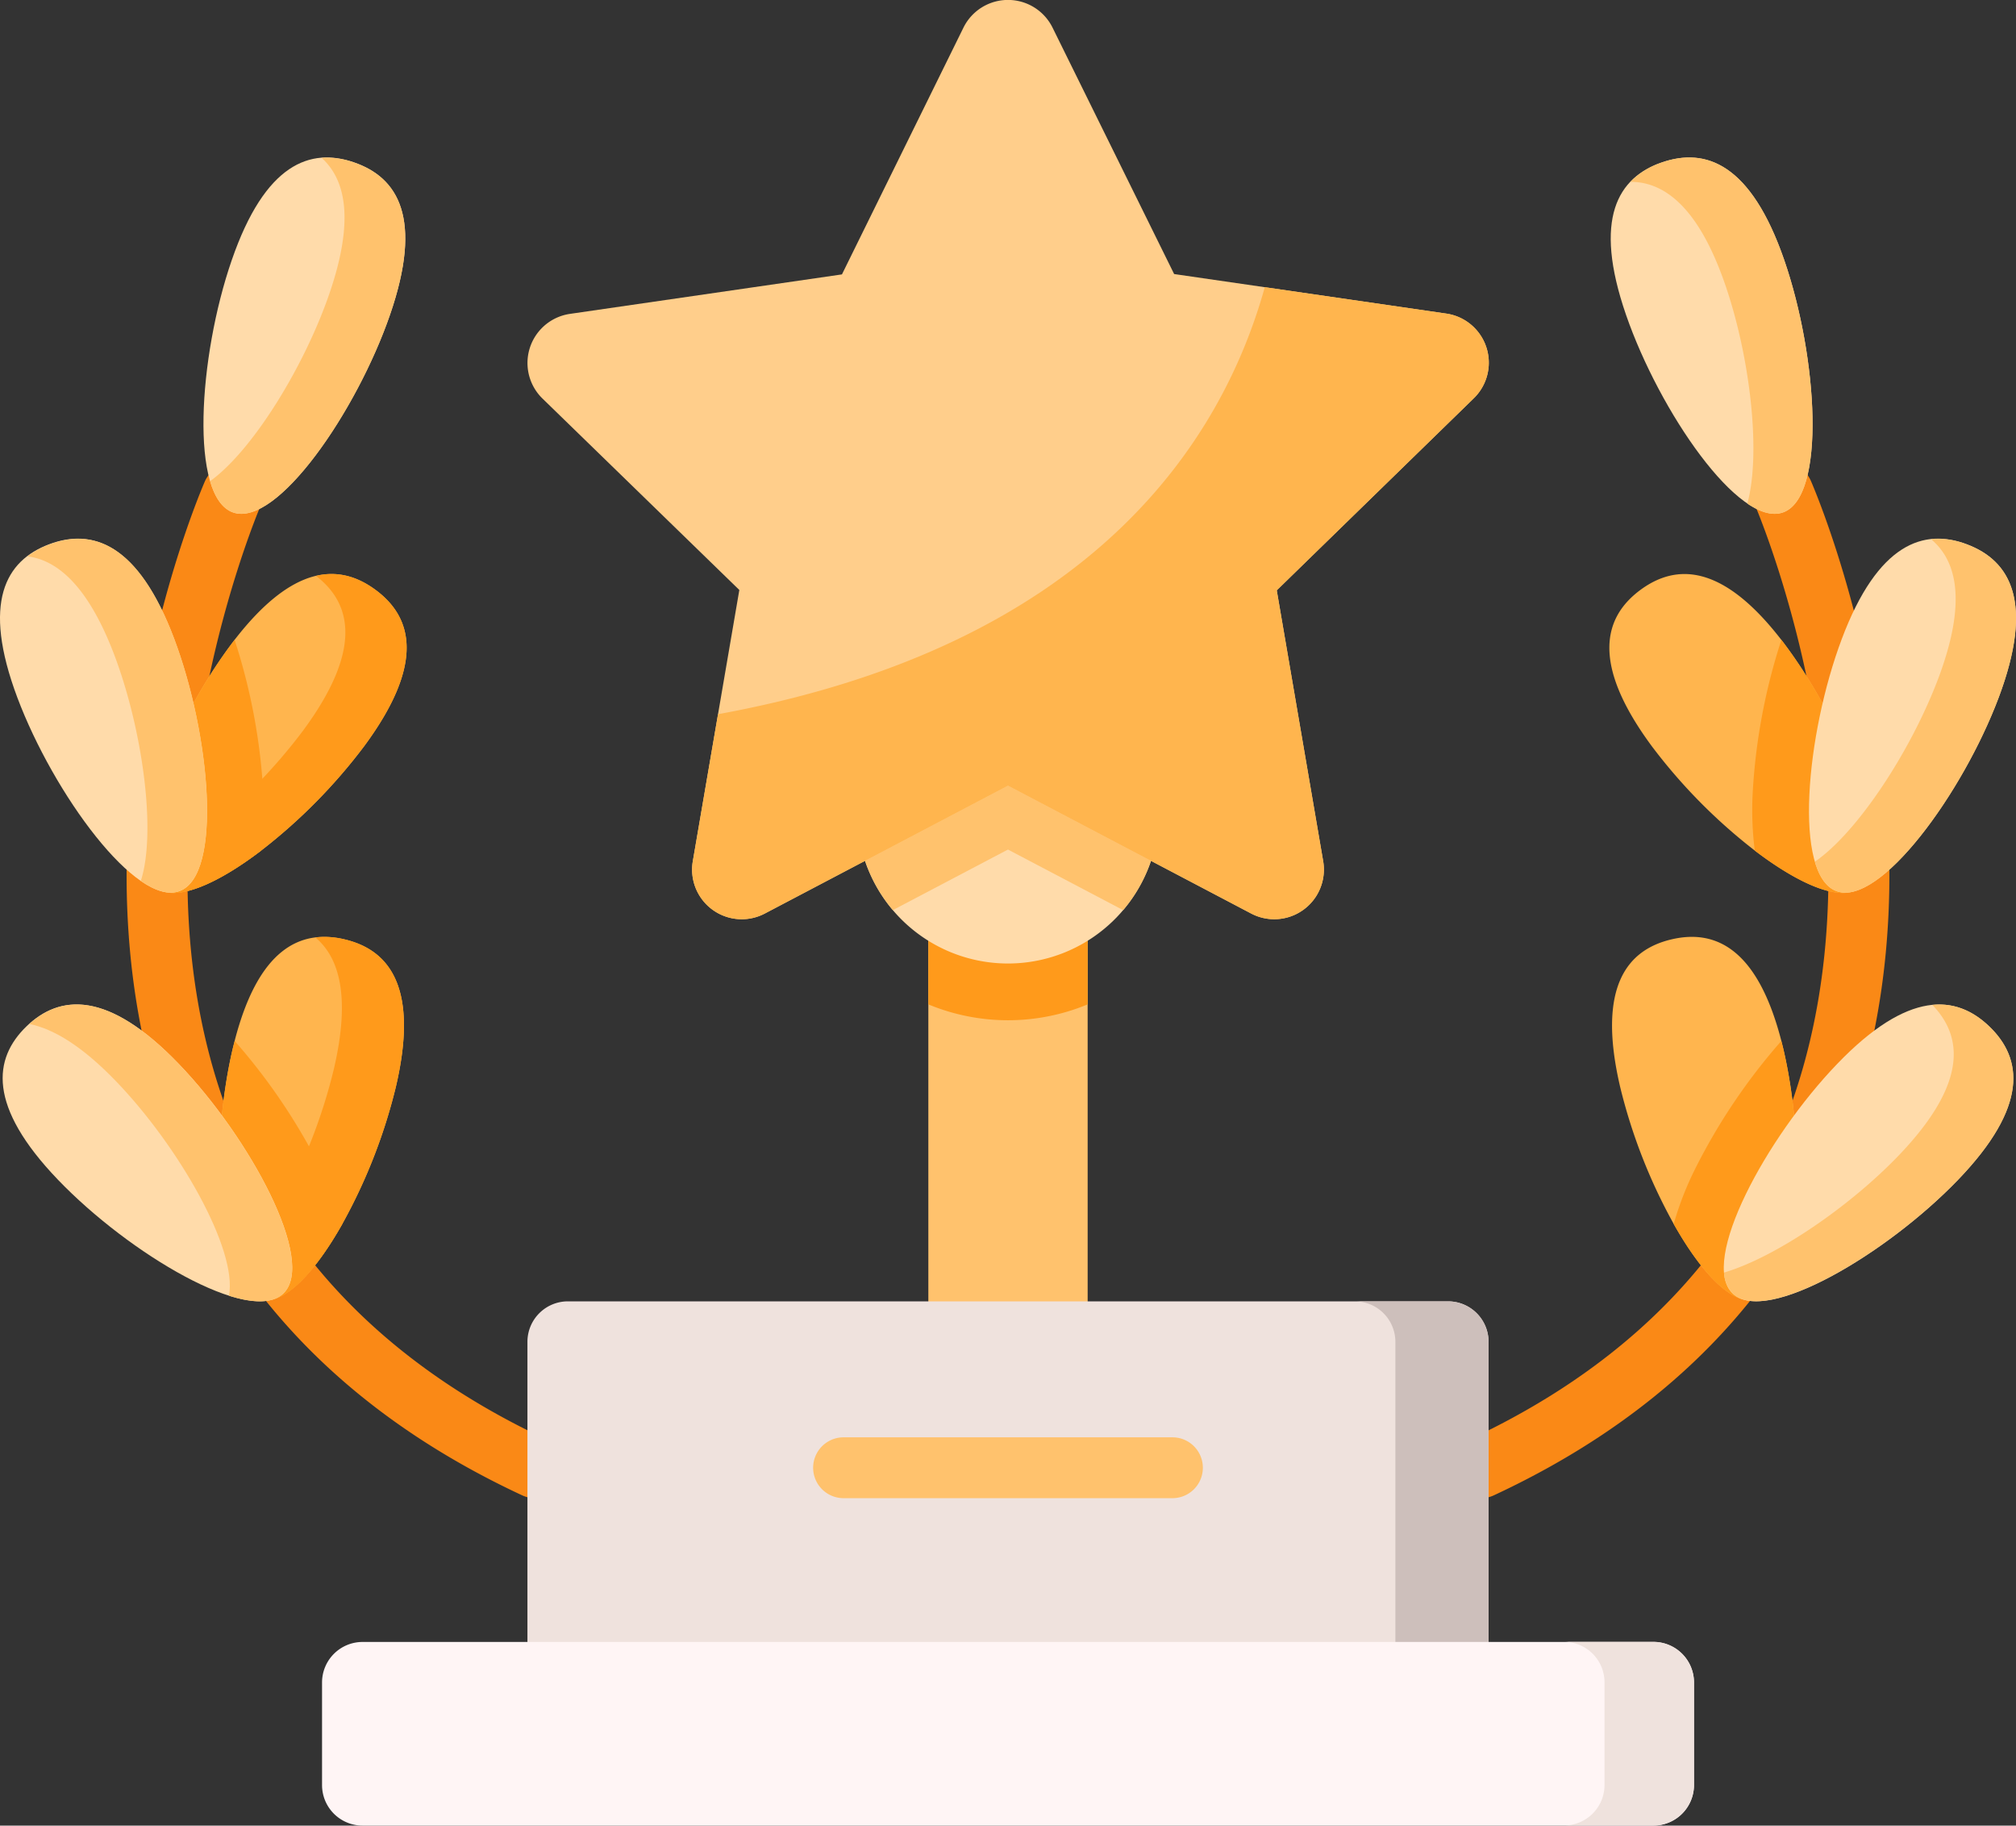 <svg xmlns="http://www.w3.org/2000/svg" viewBox="0 0 511 462.66"><rect x="0" y="0" width="511" height="462.66" fill="#333333" stroke="none"/><defs><style>.cls-1{fill:#ffc26d;}.cls-2{fill:#ff9a1b;}.cls-3{fill:#fa8916;}.cls-4{fill:#ffdbaa;}.cls-5{fill:#ffb54e;}.cls-6{fill:#efe2dd;}.cls-7{fill:#cdbfbb;}.cls-8{fill:#fff5f5;}.cls-9{fill:#ffce8b;}</style></defs><title>star</title><g id="Слой_2" data-name="Слой 2"><g id="Слой_1-2" data-name="Слой 1"><path class="cls-1" d="M235.31,220.31h40.38v123.6H235.31Z"/><path class="cls-2" d="M275.69,220.31v34.23a52.71,52.71,0,0,1-40.38,0V220.31Z"/><path class="cls-3" d="M375.41,379.68a7.71,7.71,0,0,1-3.27-14.7c33.37-15.54,57.94-37.48,73-65.2,12.11-22.24,18.27-48.37,18.31-77.66.07-50.67-18.42-93.66-18.61-94.09A7.71,7.71,0,1,1,459,121.85c.81,1.85,19.86,46,19.91,99.81,0,50.44-17.32,118.68-100.26,157.3A7.66,7.66,0,0,1,375.41,379.68Z"/><path class="cls-4" d="M452.26,65.93c8.47,24.5,10.72,60.12-.36,63.95s-31.29-25.6-39.75-50.1-2-34.81,9.1-38.63S443.8,41.42,452.26,65.93Z"/><path class="cls-1" d="M451.9,129.88c-2.58.89-5.66,0-9-2.26,3.54-12.86.68-37.28-5.63-55.54-6.69-19.37-15.26-26-24-26a19.67,19.67,0,0,1,8-4.92c11.08-3.81,22.55.28,31,24.78S463,126.06,451.9,129.88Z"/><path class="cls-5" d="M471.61,225c-5.12,3.78-15.73-1-26.82-9.44a139.54,139.54,0,0,1-26.11-26.46c-15.41-20.86-12.3-32.63-2.88-39.6,9.16-6.77,20.92-6.5,35.73,12.67.43.55.85,1.11,1.28,1.7C468.21,184.68,481,218,471.61,225Z"/><path class="cls-2" d="M471.61,225c-5.12,3.78-15.73-1-26.82-9.44a81.26,81.26,0,0,1-.52-14.8,152.14,152.14,0,0,1,7.26-38.59c.43.55.85,1.11,1.28,1.7C468.21,184.68,481,218,471.61,225Z"/><path class="cls-4" d="M466.86,161.88c-9.13,24.26-12.36,59.81-1.4,63.94s32-24.72,41.13-49,2.93-34.74-8-38.87S476,137.62,466.86,161.88Z"/><path class="cls-1" d="M506.59,176.84c-9.14,24.25-30.15,53.11-41.13,49-2.55-.95-4.33-3.63-5.45-7.45,10.95-7.54,24.44-28.28,31.28-46.43,7.2-19.13,4.87-29.69-1.82-35.32a19.78,19.78,0,0,1,9.08,1.34C509.52,142.1,515.72,152.57,506.59,176.84Z"/><path class="cls-5" d="M445.15,329.45c-6.19,1.46-14.06-7.1-20.91-19.26a139.4,139.4,0,0,1-13.55-34.62c-5.93-25.23,1.57-34.83,13-37.51,11.1-2.61,21.8,2.28,27.84,25.76.17.66.34,1.34.5,2C457.94,291.1,456.56,326.76,445.15,329.45Z"/><path class="cls-2" d="M445.15,329.45c-6.19,1.46-14.06-7.1-20.91-19.26a80.14,80.14,0,0,1,5.35-13.8,152.46,152.46,0,0,1,21.92-32.57c.17.66.34,1.34.5,2C457.94,291.1,456.56,326.76,445.15,329.45Z"/><path class="cls-4" d="M465.69,269.61c-18,18.69-35,50.08-26.51,58.2s39.14-10.1,57.11-28.78,16.4-30.77,7.95-38.89S483.66,250.92,465.69,269.61Z"/><path class="cls-1" d="M496.29,299c-18,18.68-48.67,36.9-57.12,28.78A8,8,0,0,1,437,322.5c13-3.83,31.69-16.59,44.18-29.58,17.5-18.2,16.48-30.13,8.61-38.25,5.77-.58,10.51,1.68,14.45,5.47C512.69,268.26,514.26,280.35,496.29,299Z"/><path class="cls-3" d="M135.59,379.68a7.66,7.66,0,0,1-3.24-.72C49.41,340.33,32.05,272.1,32.09,221.66c0-53.82,19.1-98,19.91-99.82A7.71,7.71,0,0,1,66.13,128c-.18.43-18.68,43.42-18.61,94.09,0,29.29,6.2,55.42,18.31,77.66,15.09,27.72,39.66,49.66,73,65.2a7.71,7.71,0,0,1-3.27,14.7Z"/><path class="cls-4" d="M58.74,65.93c-8.47,24.5-10.72,60.12.36,63.95s31.29-25.6,39.75-50.1,2-34.81-9.1-38.63S67.2,41.42,58.74,65.93Z"/><path class="cls-1" d="M98.85,79.79c-8.46,24.5-28.67,53.92-39.75,50.09-2.72-.94-4.64-3.79-5.85-7.94C64,114.23,77.08,93,83.46,74.5S87.71,45.58,81.51,40a20.21,20.21,0,0,1,8.24,1.19C100.83,45,107.31,55.27,98.85,79.79Z"/><path class="cls-5" d="M39.4,225c5.11,3.78,15.72-1,26.81-9.44a139.54,139.54,0,0,0,26.11-26.46c15.41-20.86,12.3-32.63,2.88-39.6C86,142.7,74.28,143,59.47,162.14c-.43.55-.85,1.11-1.28,1.7C42.79,184.68,30,218,39.4,225Z"/><path class="cls-2" d="M92.32,189.07a139.54,139.54,0,0,1-26.11,26.46C55.12,224,44.51,228.75,39.4,225a7.83,7.83,0,0,1-2.78-4.69,70.65,70.65,0,0,0,14.05-8.65,139.59,139.59,0,0,0,26.12-26.46c15.16-20.52,12.39-32.25,3.32-39.25,5.66-1.34,10.68.29,15.09,3.55C104.62,156.44,107.73,168.21,92.32,189.07Z"/><path class="cls-2" d="M39.4,225c5.11,3.78,15.72-1,26.81-9.44a81.26,81.26,0,0,0,.52-14.8,152.14,152.14,0,0,0-7.26-38.59c-.43.55-.85,1.11-1.28,1.7C42.79,184.68,30,218,39.4,225Z"/><path class="cls-4" d="M44.14,161.88c9.13,24.26,12.36,59.81,1.4,63.94s-32-24.72-41.13-49-2.92-34.74,8-38.87S35,137.62,44.14,161.88Z"/><path class="cls-1" d="M45.54,225.82c-2.76,1-6.16,0-9.85-2.56,4-12.38.47-38.19-6.65-57.11C22.53,148.9,14.81,142,7,141a21.13,21.13,0,0,1,5.5-3c11-4.13,22.55-.34,31.68,23.91S56.51,221.69,45.54,225.82Z"/><path class="cls-5" d="M65.85,329.45c6.19,1.46,14.06-7.1,20.91-19.26a139.4,139.4,0,0,0,13.55-34.62c5.94-25.23-1.57-34.83-13-37.51-11.1-2.61-21.8,2.28-27.84,25.76-.17.66-.34,1.34-.5,2C53.06,291.1,54.44,326.76,65.85,329.45Z"/><path class="cls-2" d="M100.31,275.57a139.4,139.4,0,0,1-13.55,34.62C79.91,322.35,72,330.91,65.85,329.45c-2.91-.68-5.18-3.53-6.83-7.8,4-3.42,8.16-9.11,12-15.92a138.89,138.89,0,0,0,13.56-34.62c4.3-18.27,1.54-28.36-4.64-33.53a20.71,20.71,0,0,1,7.4.48C98.74,240.74,106.25,250.34,100.31,275.57Z"/><path class="cls-2" d="M65.85,329.45c6.19,1.46,14.06-7.1,20.91-19.26a80.14,80.14,0,0,0-5.35-13.8,152.46,152.46,0,0,0-21.92-32.57c-.17.66-.34,1.34-.5,2C53.06,291.1,54.44,326.76,65.85,329.45Z"/><path class="cls-4" d="M45.31,269.61c18,18.69,35,50.08,26.51,58.2S32.68,317.71,14.71,299s-16.4-30.77-8-38.89S27.34,250.92,45.31,269.61Z"/><path class="cls-1" d="M71.83,327.81c-2.7,2.6-7.69,2.51-13.8.56,2.27-11.66-12.75-37.84-28.51-54.23-8.63-9-15.91-13.38-22.08-14.64,8.41-7.52,20.37-8.08,37.86,10.12C63.27,288.3,80.28,319.69,71.83,327.81Z"/><path class="cls-6" d="M377.31,340.07v93H133.69v-93A10.26,10.26,0,0,1,144,329.8h223.1A10.26,10.26,0,0,1,377.31,340.07Z"/><path class="cls-7" d="M377.31,340.07v93H353.69v-93a10.27,10.27,0,0,0-10.27-10.27H367A10.27,10.27,0,0,1,377.31,340.07Z"/><path class="cls-8" d="M419.11,462.66H91.89a10.27,10.27,0,0,1-10.26-10.27v-26a10.27,10.27,0,0,1,10.26-10.27H419.11a10.28,10.28,0,0,1,10.27,10.27v26A10.27,10.27,0,0,1,419.11,462.66Z"/><path class="cls-6" d="M429.38,426.36v26a10.28,10.28,0,0,1-10.27,10.27H396.43a10.27,10.27,0,0,0,10.27-10.27v-26a10.27,10.27,0,0,0-10.27-10.27h22.68A10.28,10.28,0,0,1,429.38,426.36Z"/><path class="cls-1" d="M297.18,379.68H213.82a7.71,7.71,0,1,1,0-15.42h83.36a7.71,7.71,0,0,1,0,15.42Z"/><path class="cls-4" d="M293.75,205.93a38.25,38.25,0,1,1-38.25-38.25A38.1,38.1,0,0,1,293.75,205.93Z"/><path class="cls-1" d="M293.75,205.93a38.1,38.1,0,0,1-9.06,24.72L255.5,215.3l-29.19,15.35a38.25,38.25,0,1,1,67.44-24.72Z"/><path class="cls-9" d="M373.5,101l-49.88,48.61,11.77,68.64a12.58,12.58,0,0,1-18.26,13.26l-61.63-32.4-61.63,32.4a12.58,12.58,0,0,1-18.26-13.27L182,181l5.4-31.48L137.5,101a12.58,12.58,0,0,1,7-21.46l68.91-10L244.21,7a12.59,12.59,0,0,1,22.58,0l30.82,62.45,23,3.34,45.95,6.68A12.58,12.58,0,0,1,373.5,101Z"/><path class="cls-5" d="M373.5,101l-49.88,48.61,11.77,68.64a12.58,12.58,0,0,1-18.26,13.26l-61.63-32.4-61.63,32.4a12.58,12.58,0,0,1-18.26-13.27L182,181c95.64-17.46,127.94-70,138.59-108.22l45.95,6.68A12.58,12.58,0,0,1,373.5,101Z"/></g></g></svg>